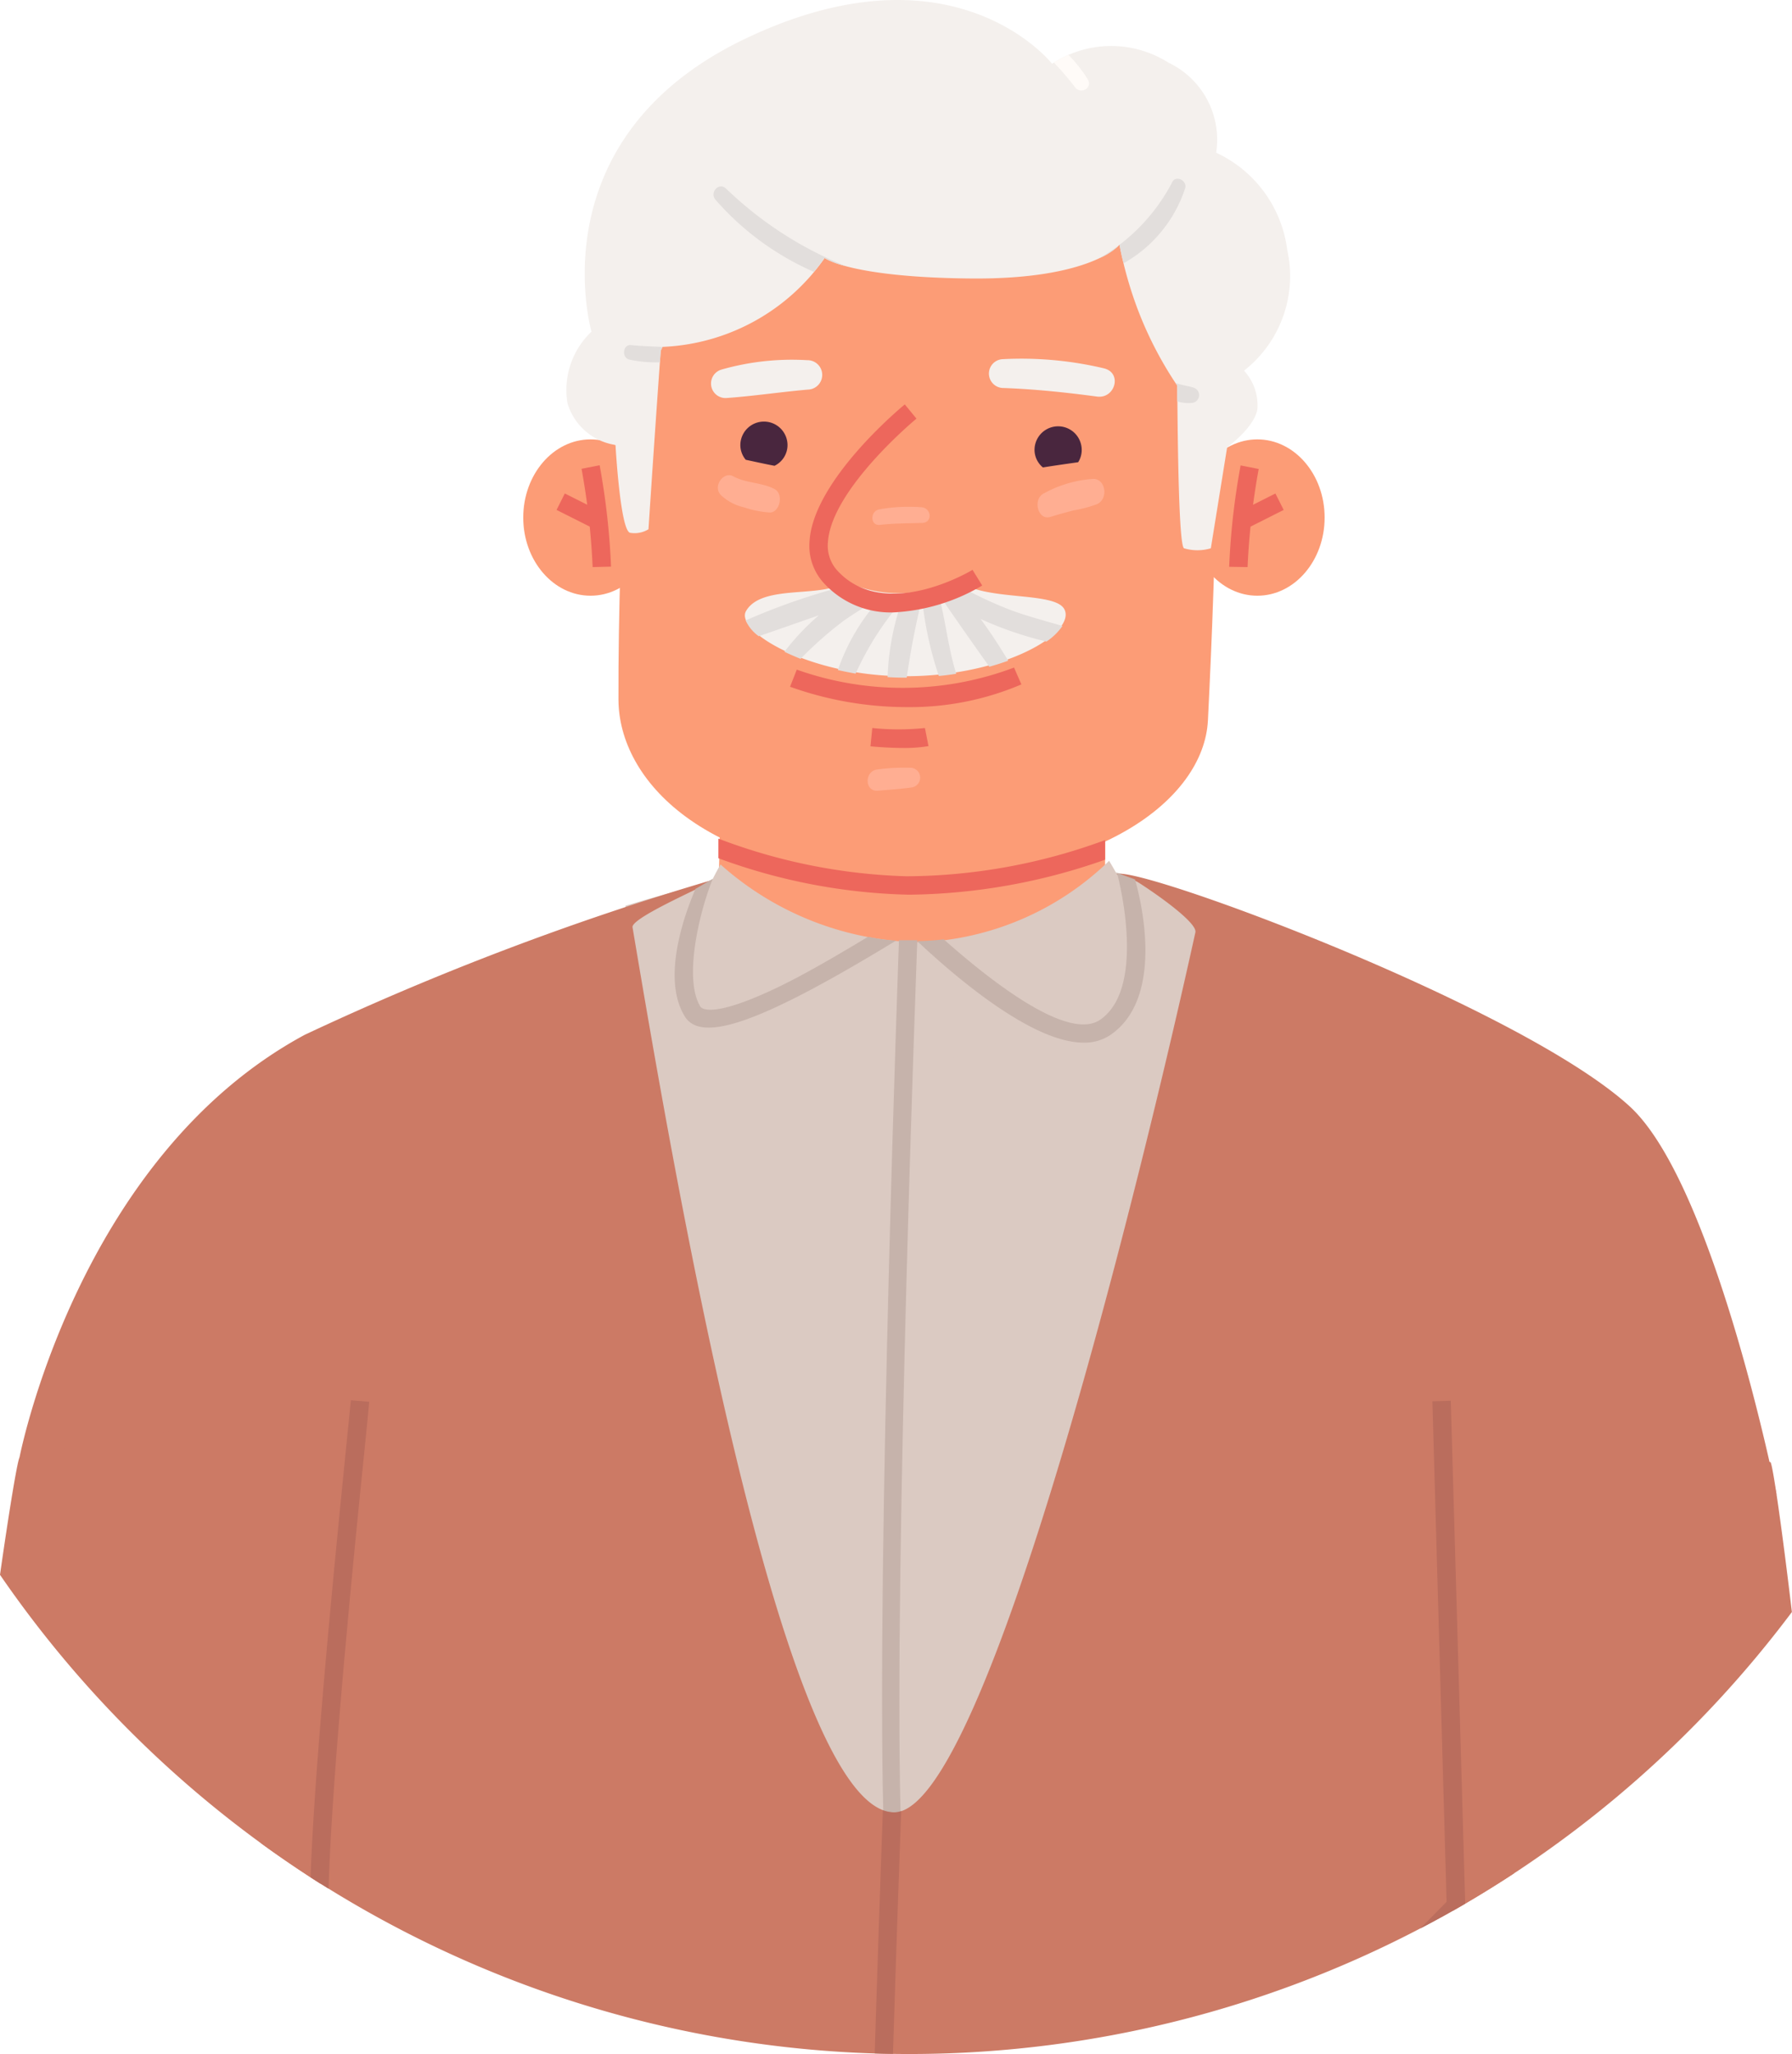 <svg xmlns="http://www.w3.org/2000/svg" width="50.443" height="57.808" viewBox="0 0 50.443 57.808">
  <g id="Group_489" data-name="Group 489" transform="translate(-694.818 -452.491)">
    <g id="Group_463" data-name="Group 463">
      <path id="Path_550" data-name="Path 550" d="M729.629,507.174l-.921-29.416c-5.186-1.8-10.256-1.612-16.282.224l-.226,29.192Z" fill="#dbcac2"/>
    </g>
    <path id="Path_551" data-name="Path 551" d="M702.933,495.182s-.377,4.052-.768,9.184a31.033,31.033,0,0,0,35.267.851c-.155-5.336-.329-9.609-.329-9.609l7.722-1.061s-1.746-8.742-4.138-10.923c-3.074-2.806-13.736-6.754-14.426-6.534-.095.031.3.043.639.261.629.407,1.622,1.13,1.567,1.38-1.415,6.436-5.844,24.753-8.474,24.766-3.128.015-6.207-18-7.37-24.909-.031-.188.993-.685,1.669-1.012.375-.182.649-.289.562-.315a80.416,80.416,0,0,0-11.457,4.353c-6.4,3.452-8.031,11.9-8.031,11.9S702.231,494.99,702.933,495.182Z" fill="#cc7a65"/>
    <g id="Group_464" data-name="Group 464">
      <path id="Path_552" data-name="Path 552" d="M715.1,474.958l-.079,3.69s1.425,1.578,5.941,1.453,4.963-1.205,4.963-1.205v-4.18Z" fill="#fc9c76"/>
    </g>
    <g id="Group_465" data-name="Group 465">
      <path id="Path_553" data-name="Path 553" d="M712.642,460.723s-.434,6.656-.415,11.46c.009,2.245,2.379,4.891,8.082,5.008,5.35.11,8.4-2.179,8.511-4.428.228-4.593.455-11.266-.2-12.725-.969-2.173-7.6-3.653-7.6-3.653S712.791,458.069,712.642,460.723Z" fill="#fc9c76"/>
    </g>
    <g id="Group_466" data-name="Group 466">
      <path id="Path_554" data-name="Path 554" d="M715.1,476.821a7.731,7.731,0,0,0-1.012,3.287c.117,1.262,6.171,2.594,6.311,2.571s6.312-2.024,6.639-2.929-1-3.032-1-3.032a8.1,8.1,0,0,1-5.3,2.291A8.6,8.6,0,0,1,715.1,476.821Z" fill="#dbcac2"/>
    </g>
    <g id="Group_467" data-name="Group 467">
      <path id="Path_555" data-name="Path 555" d="M724.782,469.644c-.264-.539-2.37-.2-3.044-.86a3.5,3.5,0,0,1-3.135.063c-.577.509-2.323.056-2.783.838-.329.558,1.762,1.838,4.483,1.838C723.107,471.523,725.1,470.3,724.782,469.644Z" fill="#f4f0ed"/>
    </g>
    <g id="Group_468" data-name="Group 468">
      <path id="Path_556" data-name="Path 556" d="M723.336,469.686a11.034,11.034,0,0,1-1.708-.817,3.578,3.578,0,0,1-2.9.083,18.5,18.5,0,0,0-2.92,1,1.1,1.1,0,0,0,.369.445c.564-.195,1.127-.393,1.691-.589a6.812,6.812,0,0,0-.969,1.026c.14.068.292.133.454.2a10.559,10.559,0,0,1,1.208-1.068,9.523,9.523,0,0,1,1.037-.633,5.8,5.8,0,0,0-1.195,2.016c.161.036.327.069.5.1a8.506,8.506,0,0,1,1.3-2.04,7.255,7.255,0,0,0-.4,2.139c.165.01.333.015.5.015h.039a22.659,22.659,0,0,1,.431-2.227,10.036,10.036,0,0,0,.472,2.18c.168-.016.331-.037.49-.062-.23-.736-.3-1.509-.5-2.25.468.689.949,1.372,1.432,2.051.187-.052.364-.109.531-.169-.241-.4-.5-.8-.777-1.175a10.039,10.039,0,0,0,1.853.636,1.66,1.66,0,0,0,.451-.439C724.258,469.971,723.791,469.848,723.336,469.686Z" fill="#e2dedc"/>
    </g>
    <g id="Group_469" data-name="Group 469">
      <path id="Path_557" data-name="Path 557" d="M720.168,503.5c-.188-7.1.473-24.547.471-24.547h-.516s-.629,17.351-.441,24.532Z" fill="#c6b3ab"/>
    </g>
    <g id="Group_470" data-name="Group 470">
      <path id="Path_558" data-name="Path 558" d="M719.956,469.727a2.545,2.545,0,0,1-1.924-.8,1.55,1.55,0,0,1-.426-1.207c.109-1.715,2.576-3.761,2.681-3.847l.329.4c-.024.019-2.4,1.989-2.493,3.48a1.037,1.037,0,0,0,.286.819c1.347,1.427,3.761-.028,3.785-.043l.272.441A5.416,5.416,0,0,1,719.956,469.727Z" fill="#ed675c"/>
    </g>
    <g id="Group_471" data-name="Group 471">
      <path id="Path_559" data-name="Path 559" d="M720.365,472.392a9.78,9.78,0,0,1-3.308-.573l.19-.482a8.9,8.9,0,0,0,6.115-.058l.207.474A7.98,7.98,0,0,1,720.365,472.392Z" fill="#ed675c"/>
    </g>
    <g id="Group_472" data-name="Group 472">
      <path id="Path_560" data-name="Path 560" d="M720.255,473.542c-.462,0-.906-.044-.934-.047l.051-.515a7.191,7.191,0,0,0,1.482,0l.1.509A4,4,0,0,1,720.255,473.542Z" fill="#ed675c"/>
    </g>
    <g id="Group_473" data-name="Group 473">
      <path id="Path_561" data-name="Path 561" d="M716.621,466.255c-.37-.194-.8-.159-1.165-.36-.27-.149-.6.294-.33.545a1.4,1.4,0,0,0,.629.328,2.874,2.874,0,0,0,.733.147C716.765,466.917,716.89,466.4,716.621,466.255Z" fill="#ffae92"/>
    </g>
    <g id="Group_474" data-name="Group 474">
      <path id="Path_562" data-name="Path 562" d="M725.608,465.968a3.317,3.317,0,0,0-1.389.4c-.347.151-.192.783.166.671.218-.068.439-.128.659-.185a3.42,3.42,0,0,0,.658-.176C726.017,466.531,725.949,465.989,725.608,465.968Z" fill="#ffae92"/>
    </g>
    <g id="Group_475" data-name="Group 475">
      <path id="Path_563" data-name="Path 563" d="M720.468,474.1a5.738,5.738,0,0,0-.945.045c-.382.041-.373.639.015.6.315-.03.631-.047.944-.093A.278.278,0,0,0,720.468,474.1Z" fill="#ffae92"/>
    </g>
    <g id="Group_476" data-name="Group 476">
      <ellipse id="Ellipse_111" data-name="Ellipse 111" cx="1.894" cy="2.2" rx="1.894" ry="2.2" transform="translate(709.547 464.857)" fill="#fc9c76"/>
    </g>
    <g id="Group_477" data-name="Group 477">
      <ellipse id="Ellipse_112" data-name="Ellipse 112" cx="1.894" cy="2.2" rx="1.894" ry="2.2" transform="translate(728.317 464.857)" fill="#fc9c76"/>
    </g>
    <g id="Group_478" data-name="Group 478">
      <path id="Path_564" data-name="Path 564" d="M711.5,468.451a20.224,20.224,0,0,0-.312-2.766l.509-.1a20.447,20.447,0,0,1,.321,2.853Z" fill="#ed675c"/>
    </g>
    <g id="Group_479" data-name="Group 479">
      <rect id="Rectangle_34" data-name="Rectangle 34" width="0.518" height="1.297" transform="translate(710.484 466.842) rotate(-63.288)" fill="#ed675c"/>
    </g>
    <g id="Group_480" data-name="Group 480">
      <path id="Path_565" data-name="Path 565" d="M729.936,468.451l-.518-.008a20.219,20.219,0,0,1,.322-2.853l.509.1A20.32,20.32,0,0,0,729.936,468.451Z" fill="#ed675c"/>
    </g>
    <g id="Group_481" data-name="Group 481">
      <rect id="Rectangle_35" data-name="Rectangle 35" width="1.297" height="0.518" transform="translate(729.561 466.963) rotate(-26.722)" fill="#ed675c"/>
    </g>
    <g id="Group_482" data-name="Group 482">
      <path id="Path_566" data-name="Path 566" d="M717.538,462.628a7.216,7.216,0,0,0-2.416.266.409.409,0,0,0,.129.8c.77-.054,1.538-.171,2.308-.238A.412.412,0,0,0,717.538,462.628Z" fill="#f4f0ed"/>
    </g>
    <g id="Group_483" data-name="Group 483">
      <path id="Path_567" data-name="Path 567" d="M725.894,462.858a10.068,10.068,0,0,0-2.843-.259.406.406,0,0,0,.021.812c.883.033,1.749.124,2.625.241C726.206,463.721,726.417,462.986,725.894,462.858Z" fill="#f4f0ed"/>
    </g>
    <g id="Group_484" data-name="Group 484">
      <path id="Path_568" data-name="Path 568" d="M712.144,465.014s.133,2.413.411,2.472a.742.742,0,0,0,.517-.1s.457-6.991.536-7.23,2.551-2.542,7.294-2.741,6.987,2.781,7.027,2.94-.02,7.428.218,7.567a1.319,1.319,0,0,0,.755,0l.457-2.831-.119-5.55s-1.573-4.306-8.184-4.188-8.9,3.614-8.829,3.937S712.144,465.014,712.144,465.014Z" fill="#f4f0ed"/>
    </g>
    <g id="Group_485" data-name="Group 485">
      <path id="Path_569" data-name="Path 569" d="M712.144,465.014a1.667,1.667,0,0,1-1.352-1.175,2.259,2.259,0,0,1,.676-2.014s-1.574-5.418,4.318-8.239,8.647.7,8.647.7a3.014,3.014,0,0,1,3.281-.029,2.4,2.4,0,0,1,1.338,2.532,3.5,3.5,0,0,1,2,2.734,3.382,3.382,0,0,1-1.216,3.4,1.437,1.437,0,0,1,.375,1.094c-.109.575-1,1.175-1,1.175l-1.01-1.5a10.541,10.541,0,0,1-1.381-2.557,11.19,11.19,0,0,1-.49-1.756s-.78.979-4.174.95-4.125-.575-4.125-.575a5.864,5.864,0,0,1-4.564,2.5Z" fill="#f4f0ed"/>
    </g>
    <g id="Group_486" data-name="Group 486">
      <path id="Path_570" data-name="Path 570" d="M716.62,465.6a.649.649,0,0,0,.366-.58.664.664,0,0,0-1.328,0,.646.646,0,0,0,.152.411C716.081,465.489,716.35,465.549,716.62,465.6Z" fill="#49263e"/>
    </g>
    <g id="Group_487" data-name="Group 487">
      <path id="Path_571" data-name="Path 571" d="M724.175,465.647c.33-.054.661-.1.992-.147a.635.635,0,0,0,.1-.347.664.664,0,0,0-1.328,0A.643.643,0,0,0,724.175,465.647Z" fill="#49263e"/>
    </g>
    <path id="Path_572" data-name="Path 572" d="M695.366,493.512c-.062.122-.279,1.42-.548,3.3a31.227,31.227,0,0,0,9.029,8.7c.016-2.606,1.719-11.709.866-12.689C703.766,491.731,695.366,493.512,695.366,493.512Z" fill="#cc7a65"/>
    <path id="Path_573" data-name="Path 573" d="M744.658,493.643s-8.709-1.912-9.657-.822,1.261,12.21.8,13.3a.862.862,0,0,1-.093.152,31.191,31.191,0,0,0,9.55-8.413C744.977,495.495,744.73,493.784,744.658,493.643Z" fill="#cc7a65"/>
    <path id="Path_574" data-name="Path 574" d="M725.926,476.134a16.346,16.346,0,0,1-5.586,1.019,16.126,16.126,0,0,1-5.3-1.06v.552a16.475,16.475,0,0,0,5.348,1.026h.058a17.035,17.035,0,0,0,5.48-.985Z" fill="#ed675c"/>
    <g id="Group_488" data-name="Group 488">
      <path id="Path_575" data-name="Path 575" d="M726.767,477.242l-.506-.185c.009.031.871,3.214-.477,4.135-.926.633-3.187-1.187-4.4-2.264a6.943,6.943,0,0,1-.747.049c.941.886,3.188,2.859,4.681,2.858a1.3,1.3,0,0,0,.756-.216C727.73,480.49,726.808,477.386,726.767,477.242Z" fill="#c6b3ab"/>
      <path id="Path_576" data-name="Path 576" d="M719.252,478.856c-.7.42-1.7,1.02-2.562,1.432-1.866.892-2.132.573-2.157.534-.5-.818.016-2.8.351-3.6l-.489.286c-.134.32-1.037,2.4-.3,3.59.486.789,2.277.1,5.947-2.135A5.212,5.212,0,0,1,719.252,478.856Z" fill="#c6b3ab"/>
    </g>
    <path id="Path_577" data-name="Path 577" d="M719.67,503.434c-.049,1.366-.138,3.882-.229,6.849.171.005.342.008.514.011.073-2.359.152-4.685.231-6.832a.635.635,0,0,1-.193.035A.884.884,0,0,1,719.67,503.434Z" fill="#ba6d5d"/>
    <path id="Path_578" data-name="Path 578" d="M736.062,506.068l-.406-14.154-.518.015.4,14.087-.74.75Q735.441,506.432,736.062,506.068Z" fill="#ba6d5d"/>
    <path id="Path_579" data-name="Path 579" d="M704.546,493.381c-.452,4.49-.886,9.123-.986,11.944.167.109.335.215.505.32.1-3.3.722-9.485,1-12.212.073-.726.126-1.25.146-1.49l-.516-.043C704.671,492.135,704.619,492.657,704.546,493.381Z" fill="#ba6d5d"/>
    <path id="Path_580" data-name="Path 580" d="M715.257,457.8c-.2-.194-.473.106-.3.311a7.847,7.847,0,0,0,2.77,2.031,4.327,4.327,0,0,0,.3-.393,1.953,1.953,0,0,0,.58.224A10.463,10.463,0,0,1,715.257,457.8Z" fill="#e2dedc"/>
    <path id="Path_581" data-name="Path 581" d="M728.183,457.775c.044-.214-.278-.366-.374-.146a5.288,5.288,0,0,1-2.048,2.131,1.7,1.7,0,0,0,.571-.382,4.751,4.751,0,0,0,.116.521A3.758,3.758,0,0,0,728.183,457.775Z" fill="#e2dedc"/>
    <path id="Path_582" data-name="Path 582" d="M725.081,454.949c.162.209.5.015.358-.223a4,4,0,0,0-.543-.689,2.813,2.813,0,0,0-.413.215A8.334,8.334,0,0,1,725.081,454.949Z" fill="#fffbf8"/>
    <path id="Path_583" data-name="Path 583" d="M712.535,462.611a3.382,3.382,0,0,0,.859.076l.023-.323.052-.108h.03c-.308-.015-.612-.021-.919-.053C712.347,462.179,712.31,462.564,712.535,462.611Z" fill="#e2dedc"/>
    <path id="Path_584" data-name="Path 584" d="M728.413,463.4c-.123-.04-.254-.056-.379-.092-.042-.011-.083-.025-.124-.037l.046.069c0,.148,0,.3,0,.448a1.072,1.072,0,0,0,.406.043A.22.22,0,0,0,728.413,463.4Z" fill="#e2dedc"/>
    <path id="Path_585" data-name="Path 585" d="M720.768,466.768a4.742,4.742,0,0,0-1.19.057c-.273.04-.273.471.011.438.4-.045.792-.043,1.19-.055C721.071,467.2,721.041,466.8,720.768,466.768Z" fill="#ffae92"/>
  </g>
</svg>
